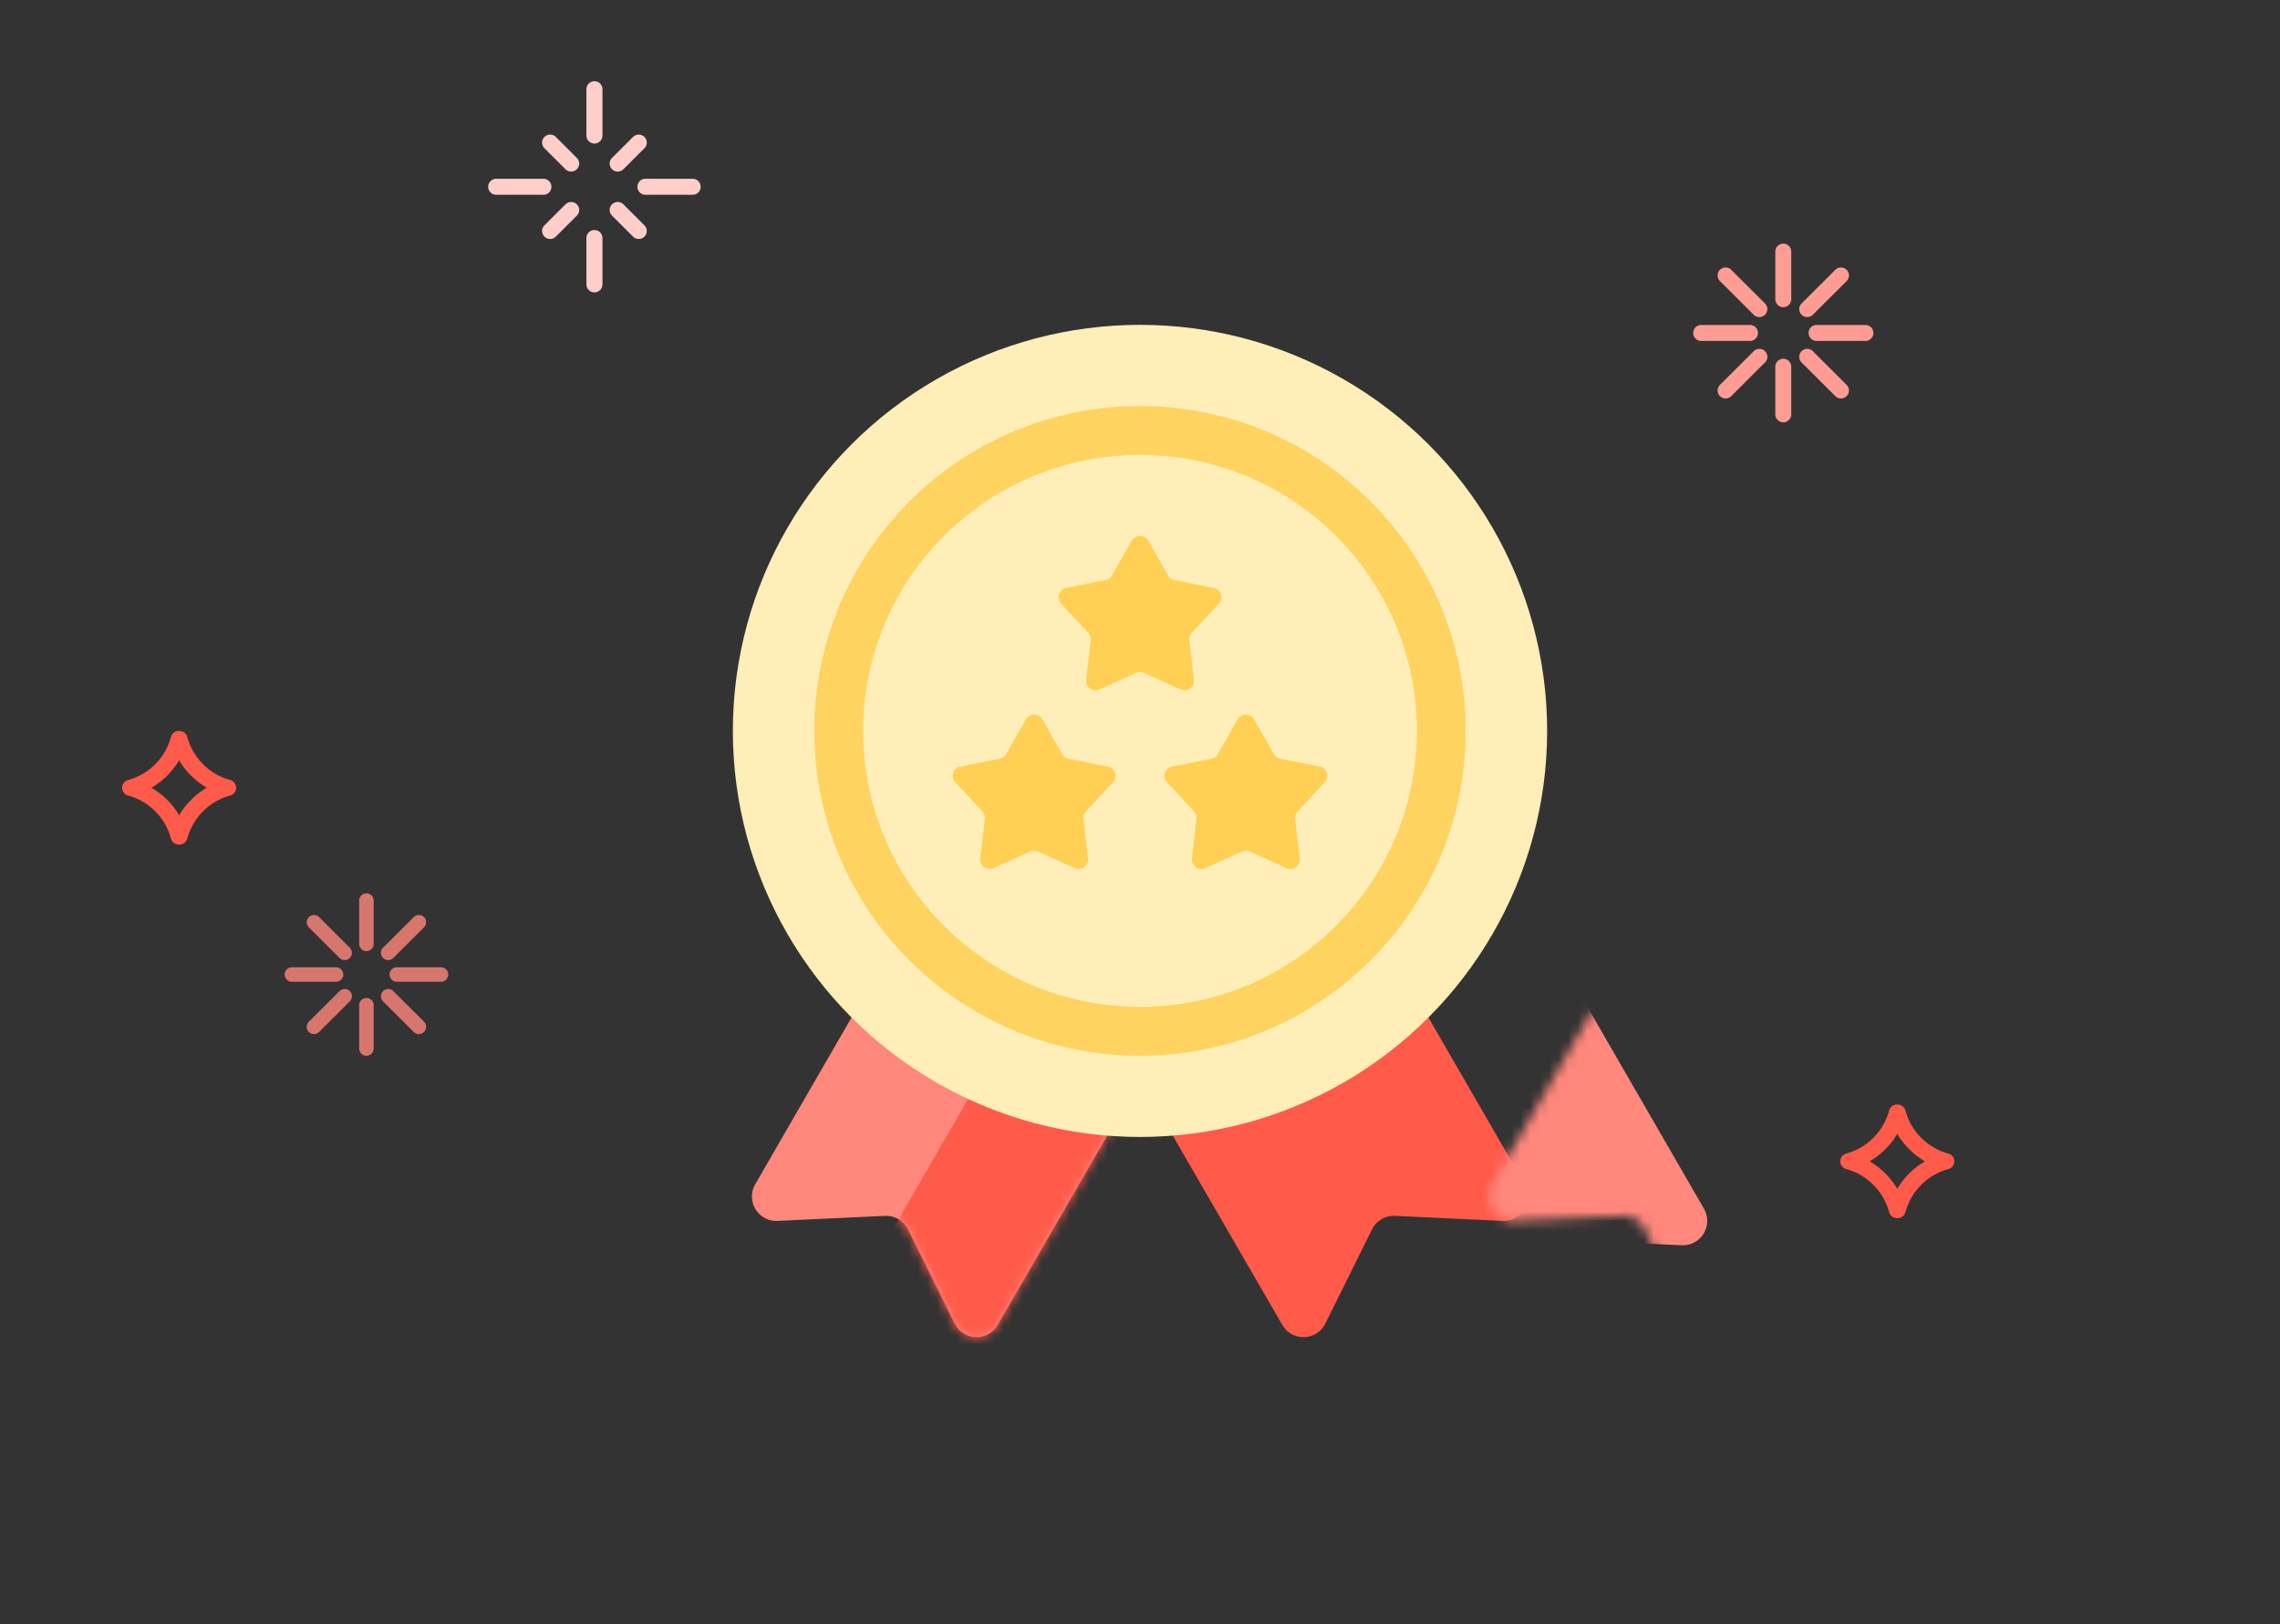 <svg width="240" height="171" viewBox="0 0 240 171" xmlns="http://www.w3.org/2000/svg" xmlns:xlink="http://www.w3.org/1999/xlink">
    <rect x="0" y="0" width="240" height="171" fill="#333333" stroke="none"/>
    <defs>
        <path d="m4.7 34.486 11.312-.528a2.571 2.571 0 0 1 2.423 1.427l4.912 9.91a2.571 2.571 0 0 0 4.53.146L44.55 16.627a2.571 2.571 0 0 0-.975-3.535L22.253 1.23a2.571 2.571 0 0 0-3.477.961L2.353 30.631a2.571 2.571 0 0 0 2.346 3.855z" id="ppokgdm6ca"/>
        <path d="m4.7 34.486 11.312-.528a2.571 2.571 0 0 1 2.423 1.427l4.912 9.91a2.571 2.571 0 0 0 4.53.146L44.55 16.627a2.571 2.571 0 0 0-.975-3.535L22.253 1.23a2.571 2.571 0 0 0-3.477.961L2.353 30.631a2.571 2.571 0 0 0 2.346 3.855z" id="k6chug1k3c"/>
    </defs>
    <g fill="none" fill-rule="evenodd">
        <path d="M0 0h240v171H0z"/>
        <g transform="translate(77.143 34.2)">
            <g transform="translate(0 59.85)">
                <mask id="nl6jhl5y6b" fill="#fff">
                    <use xlink:href="#ppokgdm6ca"/>
                </mask>
                <use fill="#FF877C" xlink:href="#ppokgdm6ca"/>
                <path d="m11.556 52.44 11.313-.527a2.571 2.571 0 0 1 2.424 1.427l4.91 9.91a2.571 2.571 0 0 0 4.53.146l16.674-28.814a2.571 2.571 0 0 0-.975-3.535L29.11 19.185a2.571 2.571 0 0 0-3.476.961L9.21 48.586a2.571 2.571 0 0 0 2.346 3.855z" fill="#FF5A4A" mask="url(#nl6jhl5y6b)"/>
            </g>
            <g transform="translate(39.854 59.85)">
                <mask id="b2tr202w9d" fill="#fff">
                    <use xlink:href="#k6chug1k3c" transform="matrix(-1 0 0 1 45.86 0)"/>
                </mask>
                <use fill="#FF5A4A" transform="matrix(-1 0 0 1 45.86 0)" xlink:href="#k6chug1k3c"/>
                <path d="m23.556 37.05 11.313-.527a2.571 2.571 0 0 1 2.424 1.427l4.91 9.91a2.571 2.571 0 0 0 4.53.146l16.674-28.814a2.571 2.571 0 0 0-.975-3.535L41.11 3.795a2.571 2.571 0 0 0-3.476.961L21.21 33.196a2.571 2.571 0 0 0 2.346 3.855z" fill="#FF877C" mask="url(#b2tr202w9d)" transform="matrix(-1 0 0 1 83.574 0)"/>
            </g>
            <ellipse fill="#FFEEB8" cx="42.857" cy="42.75" rx="42.857" ry="42.75"/>
            <ellipse stroke="#FFD360" stroke-width="5.143" fill="#FFEEB8" cx="42.857" cy="42.75" rx="31.714" ry="31.629"/>
            <path d="M30.844 41.544a1.004 1.004 0 0 1 1.741 0l2.078 3.65a1 1 0 0 0 .673.485l4.147.829a.987.987 0 0 1 .538 1.64l-2.863 3.085a.984.984 0 0 0-.257.784l.485 4.163c.09.766-.7 1.335-1.409 1.014L32.13 55.45a1.008 1.008 0 0 0-.832 0l-3.847 1.744c-.708.32-1.498-.248-1.409-1.014l.486-4.163a.984.984 0 0 0-.257-.784l-2.864-3.085a.987.987 0 0 1 .539-1.64l4.147-.83a1 1 0 0 0 .673-.483l2.078-3.651zM41.986 22.734a1.004 1.004 0 0 1 1.742 0l2.078 3.65a1 1 0 0 0 .673.485l4.147.829a.987.987 0 0 1 .538 1.64l-2.863 3.085a.984.984 0 0 0-.257.784l.485 4.163c.09.766-.7 1.335-1.409 1.014l-3.847-1.744a1.008 1.008 0 0 0-.832 0l-3.847 1.744c-.708.32-1.498-.248-1.409-1.014l.486-4.163a.984.984 0 0 0-.257-.784l-2.864-3.085a.987.987 0 0 1 .539-1.64l4.147-.83a1 1 0 0 0 .673-.483l2.077-3.651zM53.13 41.544a1.004 1.004 0 0 1 1.741 0l2.077 3.65a1 1 0 0 0 .674.485l4.147.829a.987.987 0 0 1 .538 1.64l-2.864 3.085a.984.984 0 0 0-.257.784l.486 4.163c.09.766-.7 1.335-1.409 1.014l-3.847-1.744a1.008 1.008 0 0 0-.832 0l-3.847 1.744c-.708.32-1.498-.248-1.41-1.014l.487-4.163a.984.984 0 0 0-.258-.784l-2.863-3.085a.987.987 0 0 1 .538-1.64l4.148-.83a1 1 0 0 0 .673-.483l2.077-3.651z" fill="#FFD054"/>
        </g>
        <path d="M187.714 25.65a.84.84 0 0 1 .84.838v5.014a.84.84 0 0 1-1.68 0v-5.014a.84.84 0 0 1 .84-.838zm-6.667 2.755a.842.842 0 0 1 1.189 0l3.554 3.545a.837.837 0 0 1 0 1.186.842.842 0 0 1-1.188 0l-3.555-3.546a.837.837 0 0 1 0-1.185zm3.106 5.812a.84.84 0 1 1 0 1.676h-5.027a.84.84 0 1 1 0-1.676h5.027zm.449 2.757a.842.842 0 0 1 1.188 0 .837.837 0 0 1 0 1.186l-3.554 3.545a.842.842 0 0 1-1.189 0 .837.837 0 0 1 0-1.185l3.555-3.546zm3.112.795a.84.84 0 0 1 .84.839v5.014a.84.84 0 0 1-1.68 0v-5.014a.84.84 0 0 1 .84-.839zm1.924-.795a.842.842 0 0 1 1.189 0l3.554 3.546a.837.837 0 0 1 0 1.185.842.842 0 0 1-1.188 0l-3.555-3.545a.837.837 0 0 1 0-1.186zm6.664-2.757a.84.84 0 1 1 0 1.676h-5.026a.84.84 0 1 1 0-1.676h5.026zm-3.11-5.812a.842.842 0 0 1 1.19 0 .837.837 0 0 1 0 1.185l-3.555 3.546a.842.842 0 0 1-1.189 0 .837.837 0 0 1 0-1.186l3.555-3.545z" fill="#FF9C93" fill-rule="nonzero"/>
        <path d="M38.571 94.05c.422 0 .764.341.764.762v4.558a.763.763 0 0 1-1.528 0v-4.558c0-.42.342-.762.764-.762zm-6.06 2.504a.765.765 0 0 1 1.08 0l3.231 3.223a.76.76 0 0 1 0 1.078.765.765 0 0 1-1.08 0l-3.231-3.223a.76.76 0 0 1 0-1.078zm2.823 5.284a.763.763 0 1 1 0 1.524h-4.57a.763.763 0 1 1 0-1.524h4.57zm.408 2.507a.765.765 0 0 1 1.08 0 .76.76 0 0 1 0 1.078l-3.23 3.223a.765.765 0 0 1-1.081 0 .76.76 0 0 1 0-1.078l3.23-3.223zm2.83.722c.421 0 .763.342.763.763v4.558a.763.763 0 0 1-1.528 0v-4.558c0-.421.342-.763.764-.763zm1.749-.722a.765.765 0 0 1 1.08 0l3.231 3.223a.76.76 0 0 1 0 1.078.765.765 0 0 1-1.08 0l-3.231-3.223a.76.76 0 0 1 0-1.078zm6.058-2.507a.763.763 0 1 1 0 1.524h-4.57a.763.763 0 1 1 0-1.524h4.57zm-2.827-5.284a.765.765 0 0 1 1.08 0 .76.76 0 0 1 0 1.078l-3.23 3.223a.765.765 0 0 1-1.081 0 .76.76 0 0 1 0-1.078l3.23-3.223z" fill="#FF877C" fill-rule="nonzero" opacity=".8"/>
        <path d="m198.86 116.904-.073.247a6.434 6.434 0 0 1-4.428 4.292.846.846 0 0 0-.016 1.64l.247.073a6.44 6.44 0 0 1 4.265 4.456c.23.843 1.47.853 1.714.014l.073-.247a6.434 6.434 0 0 1 4.428-4.292.846.846 0 0 0 .016-1.64l-.247-.072a6.44 6.44 0 0 1-4.266-4.457c-.23-.843-1.469-.853-1.714-.014zm.854 2.471.096.16a8.19 8.19 0 0 0 2.792 2.716l.025.013a8.211 8.211 0 0 0-2.804 2.713l-.11.178-.095-.16a8.19 8.19 0 0 0-2.532-2.556l-.286-.174a8.183 8.183 0 0 0 2.806-2.711l.108-.179zM18.002 77.574l-.072.247a6.434 6.434 0 0 1-4.429 4.292.846.846 0 0 0-.015 1.64l.247.073a6.44 6.44 0 0 1 4.265 4.456c.23.843 1.47.853 1.714.014l.073-.247a6.434 6.434 0 0 1 4.428-4.292.846.846 0 0 0 .015-1.64l-.246-.072a6.44 6.44 0 0 1-4.266-4.457c-.23-.843-1.47-.853-1.714-.014zm.855 2.471.096.16a8.19 8.19 0 0 0 2.792 2.716l.024.013a8.211 8.211 0 0 0-2.804 2.713l-.109.178-.095-.16a8.19 8.19 0 0 0-2.532-2.556l-.286-.174a8.183 8.183 0 0 0 2.806-2.711l.108-.179z" fill="#FF5A4A" fill-rule="nonzero"/>
        <path d="M62.571 8.55c.467 0 .846.378.846.843v4.874a.844.844 0 0 1-1.691 0V9.393c0-.465.378-.843.845-.843zm-5.261 5.867a.847.847 0 0 1 1.196 0l2.212 2.207c.33.33.33.863 0 1.193a.847.847 0 0 1-1.195 0l-2.213-2.208a.842.842 0 0 1 0-1.192zm-.15 4.405a.844.844 0 1 1 0 1.686h-4.886a.844.844 0 1 1 0-1.686h4.886zm2.363 2.691a.847.847 0 0 1 1.195 0c.33.33.33.864 0 1.193l-2.212 2.207a.847.847 0 0 1-1.196 0 .842.842 0 0 1 0-1.192l2.213-2.208zm3.048 2.706c.467 0 .846.378.846.844v4.874a.844.844 0 0 1-1.691 0v-4.874c0-.466.378-.844.845-.844zm1.853-2.706a.847.847 0 0 1 1.196 0l2.213 2.208c.33.329.33.863 0 1.192a.847.847 0 0 1-1.196 0l-2.213-2.207a.842.842 0 0 1 0-1.193zm8.445-2.691a.844.844 0 1 1 0 1.686h-4.886a.844.844 0 1 1 0-1.686h4.886zm-6.232-4.405a.847.847 0 0 1 1.196 0c.33.329.33.863 0 1.192l-2.213 2.208a.847.847 0 0 1-1.196 0 .842.842 0 0 1 0-1.193l2.213-2.207z" fill="#FFCEC9" fill-rule="nonzero"/>
    </g>
</svg>
